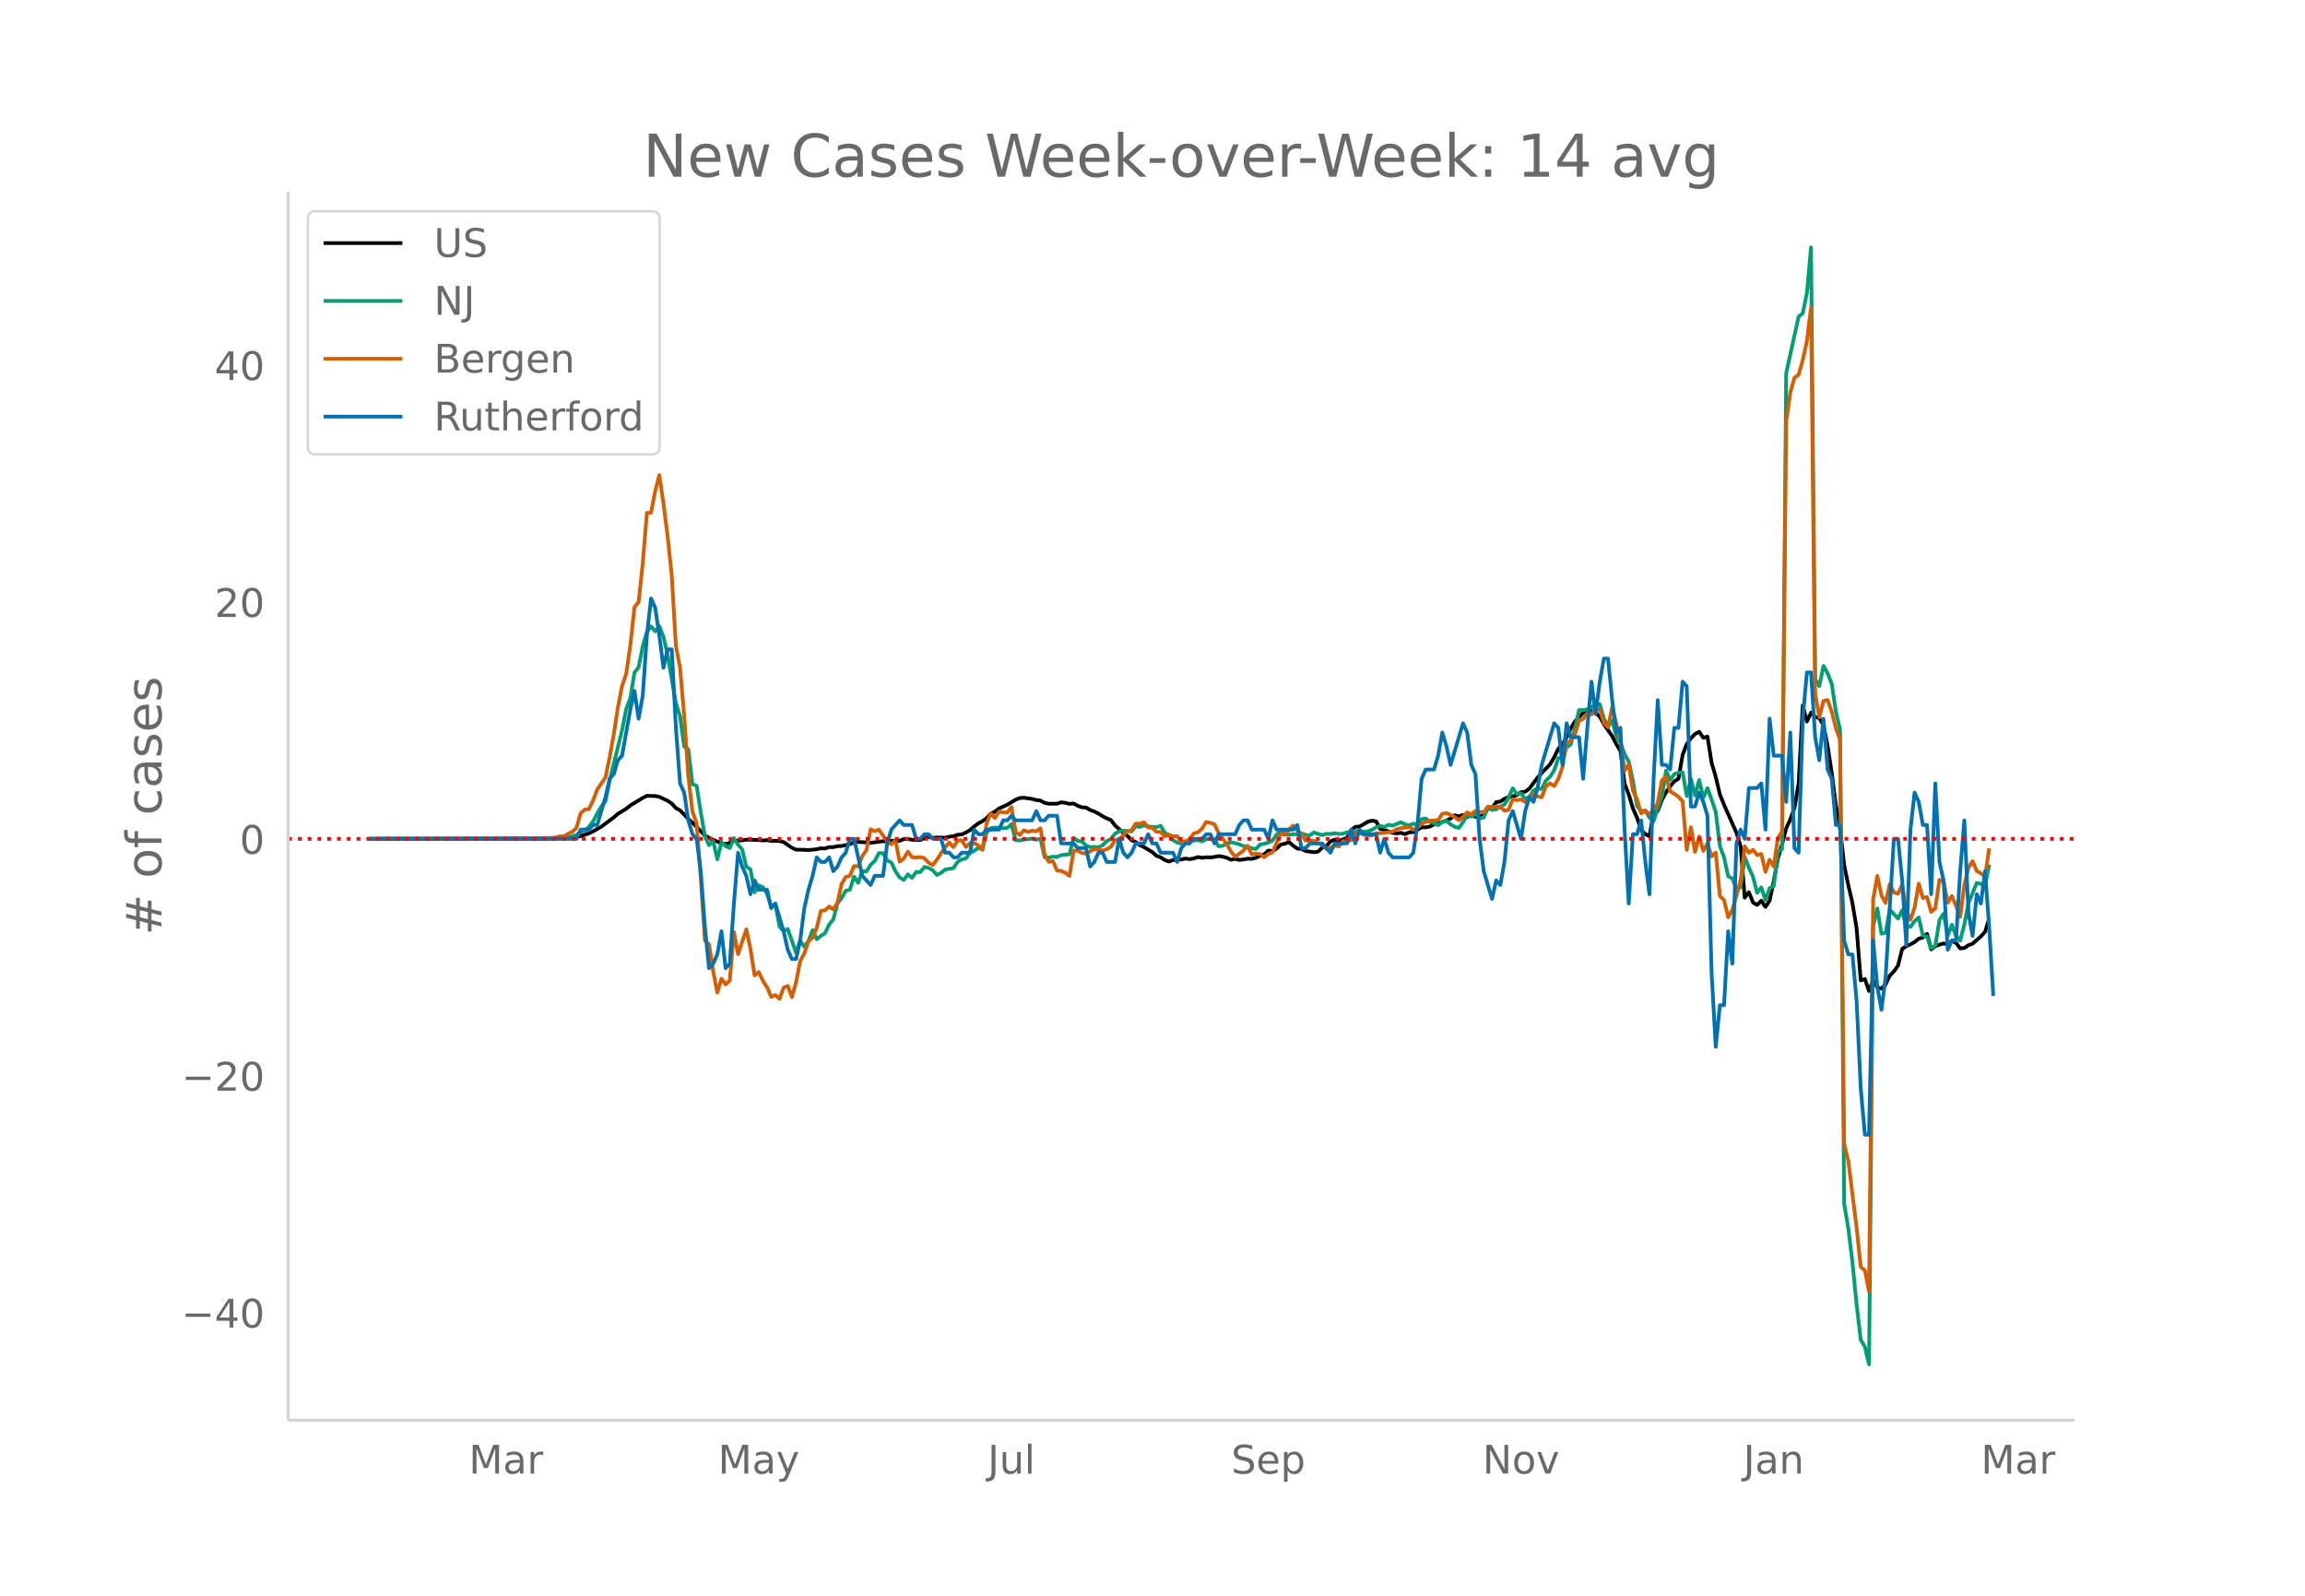 <svg height="864" viewBox="0 0 936 648" width="1248" xmlns="http://www.w3.org/2000/svg" xmlns:xlink="http://www.w3.org/1999/xlink"><defs><style>*{stroke-linecap:butt;stroke-linejoin:round}</style></defs><g id="figure_1"><path d="M0 648h936V0H0z" fill="#fff" id="patch_1"/><g id="axes_1"><path d="M117 576.72h725.4V77.76H117z" fill="none" id="patch_2"/><path clip-path="url(#pd96e9a1aa0)" d="M149.973 340.626l72.338-.113 8.411-.276 1.683-.116 1.682-.228 1.682-.374 3.365-1.121 1.682-.81 3.365-1.898 5.046-3.75 1.683-1.465 3.364-2.065 1.682-1.355 5.047-3.046 1.683-.857 3.364.086 1.682.335 3.365 1.599 1.682 1.105 1.683 1.876 1.682.885 1.682 1.694 1.682 1.854 1.683 1.474 3.364 3.43 1.683 1.816 3.364 1.75 3.365 1.372 1.682.295 1.682-.427 1.683-.983 1.682.014 1.682-.1 1.682-.291 5.047.17 1.683.17 1.682-.128 1.682.3 1.682-.025 1.683.089 1.682.423 3.364 2.32 1.683.756 3.364.073 1.683.113 3.364-.341 1.682-.39 1.683.074 1.682-.57 1.682.04 1.683-.416 1.682-.068 3.364-.743 1.683-.716 1.682-.169 3.365.172 1.682.178 5.047-.67 1.682.147 1.682-.337 3.365.037 1.682-.69 1.682-.054 1.683.317 3.364.091 1.683-.752 1.682-.504 1.682.415 1.682-.176 3.365.102 1.682-.438 1.682-.164 1.683-.602 1.682-.123 1.682-.793 1.683-.97 1.682-1.47 1.682-1.272 1.682-.887 1.683-1.207 1.682-1.874 1.682-.78 1.683-1.32 3.364-1.505 3.365-2.063 1.682-.658 1.682-.106 3.365.473 1.682.469 1.682.194 1.683.92 1.682.378 3.365-.037 1.682-.546 1.682.19 1.682.428 1.683-.147 1.682.934 1.682.626 1.683.083 1.682.994 1.682.63 1.682.846 1.683 1.048 1.682.887 1.682.668 1.682 2.209 3.365 2.997 1.682 1.24 1.683 1.764 1.682.747 1.682 1.222 1.682.826 3.365 2.016 1.682 1.514 1.683.602 1.682 1.102 1.682.62 1.682-.602 1.683-.041 1.682-.207 1.682-.367 1.683.25 1.682-.288 1.682-.57 1.682.305 1.683-.214 1.682.058 1.682-.188 1.683-.356 1.682.264 1.682.432 1.682.784 1.683-.334 1.682.404 1.682-.184 1.683-.317 1.682.082 1.682-.427 1.682-.78 1.683-.599 1.682-1.569 1.682.168 1.682-.922 1.683-1.674 1.682-.352 1.682-.667 1.683 1.487 1.682 1.157 1.682.149 1.682.828 3.365.503 1.682-.235 1.683-1.637 1.682-.567 1.682-1.969 1.682-.676 1.683.441 1.682-.53 1.682-.674 1.683-3.076 1.682-1.39 1.682-.146 1.682-.86 1.683-1.072 1.682-.422 1.682.251 1.683 3.068 1.682.416 3.364 1.2 1.683.243 1.682-.249 1.682.55 1.683-.732 1.682-.104 1.682-.908 1.682-1.054 1.683.032 1.682-.312 1.682-.919 1.682-.334 3.365-1.21 1.682-.811 1.683-1.309 1.682.416 1.682-.559 1.682.799 1.683-.737 1.682.689 1.682.02 1.683-.99 1.682-2.298 1.682-.22 1.682-2.47 1.683-.236 1.682-1.132 1.682-.687 1.683-.32 1.682-.474 1.682-1.19 1.682-.206 1.683-1.238 3.364-4.47 1.683-1.898 3.364-3.484 1.682-2.851 1.683-3.51 1.682-1.797 1.682-2.803 1.683-3.57 1.682-2.875 3.364-3.562 3.365-.739 1.682.712 1.682 1.63 1.683 3.015 3.364 4.902 1.683 3.252 1.682 2.765 1.682 13.286 1.682 4.361 1.683 5.642 1.682 3.793 1.682 5.026 1.683 1.626 1.682.927 1.682-9.525 1.682-.85 1.683-4.355 1.682-3.15 1.682-2.436 1.683-2.026 1.682-1.061 1.682-9.638 1.682-4.415 1.683-2.36 1.682-1.737 1.682-.913 1.683 2.435 1.682-.499 1.682 10.642 1.682 5.74 1.683 7.122 1.682 4.189 5.047 11.375 1.682 5.478 1.682 20.875 1.683-2.217 1.682 4.184 1.682.981 1.682-1.71 1.683 2.52 1.682-2.542 1.682-7.917 1.683-9.215 1.682-5.668 1.682-6.532 1.682-3.69 1.683-4.604 1.682-9.852 1.682-31.78 1.683 6.51 1.682-3.582 1.682 1.724 1.682.499 1.683 2.897 1.682 8.286 1.682 11.092 1.683 13.084 1.682 9.273 1.682 14.988 1.682 8.223 1.683 7.237 1.682 10.227 1.682 21.202 1.683-.58 1.682 4.864 1.682-4.404 1.682 2.944 1.683.506 1.682-1.758 1.682-3.518 1.683-1.72 1.682-2.376 1.682-6.745 1.682-1.143 1.683-.712 1.682-.947 1.682-1.372 1.682-.506 1.683-1.457 1.682 6.294 1.682-1.259 1.683-.644 1.682-.487 1.682.413 1.682-1.439 1.683.782 1.682 2.256 1.682-.168 1.683-1.137 1.682-.595 3.364-2.977 1.683-1.835 1.682-5.355h0" fill="none" stroke="#000" stroke-linecap="round" stroke-width="1.5" id="line2d_1"/><path clip-path="url(#pd96e9a1aa0)" d="M149.973 340.624l74.02-.104 5.047-.251 3.365-.623 1.682-.58 1.682-1.165 1.682-.533 1.683-1.605 1.682-2.14 1.682-3.275 1.683-2.843 1.682-2.17 1.682-8.358 5.047-20.368 1.682-8.69 1.682-4.414 1.683-10.37 1.682-2.161 1.682-8.571 1.683-5.86 1.682-2.181 1.682 2 1.682-2.04 1.683 4.279 1.682 7.391 3.365 19.56 1.682 5.283 1.682 12.264 1.682 1.219 1.683 14.105 1.682.635 1.682 10.702 1.683 9.824 1.682 3.624 1.682-1.686 1.682 7.445 1.683-7 1.682 1.616 1.682.77 1.683-4.023 1.682 2.646 1.682 1.95 1.682 7.066 1.683.986 1.682 9.41 1.682-2.87 1.683.735 1.682 2.592 1.682 5.4 1.682-1.22 1.683 9.218 1.682 1.856 1.682-.866 3.365 9.607 1.682-4.807 1.682 2.37 1.683-2.281 1.682-4.39 1.682 3.67 1.682-1.365 1.683-1.106 1.682-3.547 1.682-2.011 1.683-6.498 1.682-2.212 1.682-2.96 1.682-.374 1.683-5.357 1.682 2.533 1.682-4.734 1.683.162 1.682-2.765 1.682-1.547 1.682-3.195 1.683.043 1.682 2.927 1.682.855 1.683 3.52 1.682 2.53 1.682 1.04 1.682-2.29 1.683 1.435 1.682-2.425 1.682.1 1.683-2.123 1.682.41 1.682.928 1.682 1.915 1.683-.843 1.682-1.37 3.364-.53 1.683-2.548 1.682-1.021 1.682-.402 1.683-2.313 1.682-.74 1.682-1.252 1.682.564 1.683-6.753 1.682-1.767 1.682-.26 1.683.016 1.682.279 1.682-.202 1.682-1.454 1.683 6.428 1.682.167 1.682-.406 1.683-.109 1.682-.263 1.682.48 1.682-.426 1.683 7.554 1.682.105 1.682-.345 1.683.12 1.682-.766 3.364-.328 1.683-6.653 1.682 1.184 1.682.27 1.683 1.664 1.682.63 1.682-.108 1.682.178 1.683-.844 1.682-1.686 1.682-.812 1.682-2.19 1.683-.982 1.682-.247 3.365.298 1.682-2.089 1.682.294 1.682-.72 1.683.546 3.364.244 1.683-.585 1.682 2.855 1.682.97 1.682 1.985 1.683 1.064 1.682.394 1.682-.089 1.683-1.238 1.682.085 1.682-.208 1.682.568 1.683-.924 1.682-.054 1.682.15 1.683 2.808 1.682-.193 1.682-.975 1.682-.433 1.683.314 1.682.452 1.682.762 1.683.29 1.682.55 1.682.347 1.682-1.833 1.683-.27 1.682-.546 1.682-.781 1.682-2.425 1.683-1.435 1.682 1.063 1.682.445 1.683-.27 1.682.092 1.682-.402 1.682.623 1.683.166 1.682-1.176 1.682.607 1.683.472 1.682-.506 1.682.042 1.682-.286 1.683.302 1.682-.14 1.682-.526 1.683-.29 1.682-.166 1.682.012 1.682.197 1.683-.14 1.682-.638 1.682-1.001 1.683-.639 1.682.5 1.682-.925 1.682.367 3.365-1.407 1.682.881 1.683.41 1.682-.707 1.682.839 1.682-2.665 1.683-.248 1.682 1.44 1.682.463 1.682.809 1.683-1.273 1.682-.503 1.682 1.459 1.683.955 1.682.491 1.682-2.305 1.682-2.982 1.683.669 1.682-1.122 1.682 1.907 1.683-.425 1.682-4.092 1.682 1.048 1.682-.255 1.683-1.16 1.682-.813 1.682-2.765 1.683-3.814 1.682 2.382 1.682-.348 1.682 2.209 1.683-.685 1.682-2.638 1.682-.854 1.683.193 1.682-3.342 1.682-1.609 1.682-2.576 1.683-5.005 1.682.07 1.682-4.417 1.683-1.18 1.682-6.563 1.682-7.391 1.682-.035 1.683-.279 1.682-.835 1.682-1.075 1.682-.17 1.683 5.89 1.682 3.249 1.682-2.6 1.683 6.591 1.682 2.387 1.682 4.792 1.682 2.967 1.683 7.805 1.682 10.265 1.682 2.135 1.683-.317 1.682 2.881 1.682 1.431 1.682-5.179 1.683-4.664 1.682-10.68 1.682 3.826 1.683-2.402 1.682-.6 1.682-.139 1.682 9.6 1.683-6.896 1.682 6.757 1.682-6.289 1.683 7.12 1.682-3.844 1.682 4.583 1.682 5.114 1.683 13.811 1.682 4.526 1.682 7.735 1.683.901 1.682 4.07 1.682-.473 1.682-12.288 1.683 4.286 1.682 3.786 1.682 6.429 1.682-2.182 1.683 5.14 1.682-4.861 1.682-.754 1.683-13.774 1.682-1.272 1.682-193.292 5.047-22.936 1.682-1.376 1.683-8.092 1.682-18.685 1.682 175.318 1.682 2.831 1.683-8.188 1.682 3.013 1.682 4.243 1.683 11.31 1.682 7.194 1.682 192.738 1.682 9.925 1.683 13.82 1.682 17.122 1.682 14.253 1.683 2.904 1.682 7.117 1.682-178.091 1.682-7.067 1.683 10.27 1.682-.33 1.682-9.445 3.365 3.62 1.682-3.31 1.682 6.447 1.683.232 1.682-2.27 1.682-1.574 1.682 7.399 1.683.356 1.682 4.811 1.682-1.075 1.683-10.397 1.682-2.587 1.682 8.826 1.682-4.336 1.683 4.564 1.682 1.888 1.682-6.506 1.683-8.656 3.364-8.312 1.682.445 1.683.7 1.682-8.56h0" fill="none" stroke="#009e73" stroke-linecap="round" stroke-width="1.5" id="line2d_2"/><path clip-path="url(#pd96e9a1aa0)" d="M149.973 340.624l65.609-.11 8.411-.295 1.682-.11 1.683-.516h1.682l1.682-1.032 1.683-.774 1.682-1.622 1.682-5.933 1.682-1.474 1.683-.221 1.682-3.427 1.682-4.496 3.365-4.902 1.682-8.18 1.682-9.25 1.683-11.02 1.682-8.696 1.682-4.902 1.682-11.571 1.683-15.552 1.682-2.063 1.682-15.736 1.683-20.453 1.682-.074 1.682-8.807 1.682-6.45 1.683 11.535 1.682 13.23 1.682 16.067 1.683 28.487 1.682 8.881 1.682 19.458 1.682 24.765 1.683 14.225 1.682 4.643 1.682 22.074 1.683 25.612 1.682 1.548 1.682 10.982 1.682 8.587 1.683-5.602 1.682 2.285 1.682-1.548 1.683-19.716 1.682 8.992 3.364-10.06 1.683 7.96 1.682 10.724 1.682-1.364 1.683 3.575 1.682 2.58 1.682 3.906 1.682-.737 1.683 1.584 1.682-4.532 1.682-.738 1.682 4.57 1.683-6.007 1.682-8.66 1.682-3.059 1.683-4.938 1.682-1.474 1.682-4.017 1.682-6.891 1.683-.221 1.682-1.511 1.682 1.142 1.683-2.653 1.682-7.739 1.682-2.764 1.682-.479 1.683-3.943 1.682.11 1.682-4.2 1.683-2.396 1.682-8.44 1.682.738 1.682-.627 3.365 4.828 1.682 1.142 1.683-1.695 1.682 8.771 1.682-1.29 1.682-2.837 1.683 2.284 1.682.11 1.682-.183 1.683.479 1.682 1.842 1.682.958 1.682-2.21 3.365-5.123 1.682-1.806 1.682 1.843 1.683-2.654 1.682-.147 1.682 2.727 1.683-1.548 1.682-.037 1.682.922 1.682 1.842 1.683-10.76 1.682-4.054 1.682 1.88 1.683-2.654 1.682.368 1.682.074 1.682-2.248 1.683 10.135 1.682 1.216 1.682-1.917 1.683.627 1.682-.442 1.682.22 1.682-1.215 1.683 10.65 1.682 2.985 1.682-.295 1.683 3.833 1.682.147 1.682.774 1.682 1.253 1.683-10.282 1.682.037 1.682.958 1.683.258 1.682-.921 1.682-1.069 1.682.295 1.683.442 1.682-.553 1.682-.995 1.682-2.653 1.683-.368 1.682-1.77 1.682-1.473 1.683-.516 1.682-2.617 1.682.037 1.682-.59 1.683 2.1 1.682.222 1.682 1.548 1.683.074 1.682 1.768 1.682-.663 1.682.627h1.683l1.682 2.248 1.682-.222 1.683-.884 1.682-2.285 1.682-.479 1.682-1.437 1.683-2.727 1.682.331 1.682.59 1.683 3.538 3.364 4.606 1.682 2.985 1.683 2.064 3.364-2.506 1.683-1.953 1.682 3.464 1.682-.258 1.682.184 1.683 1.253 1.682-1.29 1.682-.7 3.365-7.628 1.682.553 1.682-2.248 1.683-1.511 1.682 1.99 1.682 1.327 1.682 2.763 1.683-.147 1.682.184 1.682 1.069 1.683.59 1.682 1.695 1.682-.553 1.682-.737 1.683.258 1.682-2.174 1.682.147 1.683-.553 1.682-3.206 1.682.332 1.682.663 1.683.295 1.682.037 1.682-.81 3.365-.259 3.364-.516 1.683-.958 1.682-.405 3.365-.516 1.682 1.142 1.682-.774 1.682-1.584 1.683-.848 1.682-.405 3.364-.295 1.683-2.543 1.682-.295 1.682.737 1.683.922 1.682 1.216 1.682-1.253 1.682-1.917 1.683.774 1.682-1.437 1.682.442 1.683.185 1.682-2.285 1.682.147 1.682-.22 1.683.073 1.682 1.658 1.682-.368 1.683-4.386 1.682.442 1.682-.294 1.682 1.068 1.683-1.105 1.682-2.432 1.682 1.253 1.683.331 1.682-4.496 1.682-1.105 1.682 1.068 1.683-2.91 1.682-4.755 1.682-10.024 1.683-.663 1.682-2.616 1.682-5.565 1.682-.737 1.683-2.285 1.682.48 1.682-2.433 1.682.553 1.683 5.343 1.682 1.77 1.682-8.219 3.365 13.71 1.682 12.123 1.682-2.506 1.683 10.54 1.682 3.538 1.682 5.749 1.683-1.106 1.682 1.511 1.682-1.842 1.682-2.875 1.683-9.065 1.682-1.511 1.682 5.97 1.683.958 1.682 1.216 1.682 1.843 1.682 19.752 1.683-9.213 1.682 9.987 1.682-6.191 1.683 5.823 1.682-3.022 1.682 5.196 1.682-1.511 1.683 17.652 1.682 1.585 1.682 7.038 1.683-2.985 1.682-5.822 1.682-6.228 1.682-13.783 1.683 2.617 1.682-1.18 1.682 2.138 1.682-.48 1.683 7.26 1.682-4.9 1.682 2.763 1.683-11.535 1.682-2.763 1.682-166.313 1.682-11.83 1.683-6.044 1.682-1.179 1.682-5.97 1.683-7.665 1.682-13.746 1.682 156.916 1.682 9.508 1.683-6.634 1.682-.405 1.682 4.754 1.683 6.707 1.682 4.606 1.682 164.213 1.682 6.891 3.365 27.123 1.682 15.92 1.683 1.437 1.682 8.44 1.682-159.164 1.682-9.471 1.683 7.886 1.682 3.096 1.682-7.629 1.683 3.354 1.682.516 1.682-3.612 1.682 10.65 1.683 3.538 1.682-4.975 1.682-9.655 1.682 5.786 1.683-.369 1.682 6.007 1.682-1.474 1.683-11.534 1.682.59 1.682 8.733 1.682-2.727 1.683 4.017 1.682 4.459 1.682-12.825 1.683-7.112 1.682-2.727 1.682 4.017 1.682.958 1.683 1.437 1.682-11.608h0" fill="none" stroke="#d55e00" stroke-linecap="round" stroke-width="1.5" id="line2d_3"/><path clip-path="url(#pd96e9a1aa0)" d="M149.973 340.624h84.114l1.682-3.753h3.365l1.682-1.877h1.682l3.365-11.262 1.682-7.508 1.682-1.877 1.683-5.63 1.682-1.877 3.364-18.77 1.683-7.507 1.682 11.261 1.682-9.385 1.683-24.4 1.682-15.015 1.682 3.754 1.682 11.261 1.683 13.139 1.682-7.508h1.682l1.683 31.908 1.682 22.523 1.682 3.754 1.682 11.262 1.683 5.63 1.682 1.877 1.682 13.139 1.683 22.523 1.682 16.893 1.682-1.877 1.682-3.754 1.683-9.385 1.682 15.016 1.682-1.877 1.683-24.4 1.682-20.647 1.682 5.631 1.682 3.754 1.683 7.508 1.682-5.631 1.682 3.754h3.365l1.682 7.507 1.682-1.877 3.365 11.262 1.682 7.508 1.682 3.754h1.683l1.682-7.508 1.682-13.139 1.683-7.507 1.682-5.631 1.682-7.508 1.682 1.877h1.683l1.682-1.877 1.682 5.63 1.683-1.876 1.682-3.754 1.682-1.877 1.682-5.63h1.683l3.364 15.015 3.365 3.754 1.682-3.754h3.365l1.682-13.139 1.682-5.63 3.365-3.754 1.682 1.877h3.365l1.682 5.63h1.682l1.683-1.877h1.682l1.682 1.877h3.365l1.682 5.631h1.682l1.682 1.877h1.683l1.682-1.877h3.365l1.682-9.384 1.682 1.876h1.682l1.683-1.876h5.047l1.682-3.754h1.682l1.682-1.877 1.683 1.877h6.729l1.682-3.754 1.682 3.754h1.683l1.682-1.877h3.365l1.682 11.261h5.047l1.682 1.877h3.365l1.682 7.508 1.682-1.877 1.682-3.754h1.683l1.682 3.754h3.364l1.683-9.385 1.682 5.631 1.682 1.877 1.683-1.877 1.682-3.754h3.364l1.683-3.754 1.682 3.754h1.682l1.683 3.754h5.046l1.683 3.754 1.682-5.63 1.682-1.878h1.683l1.682-1.877h3.364l1.683-1.877h1.682l1.682 3.754 1.683-3.754h6.729l1.682-3.753 1.682-1.877h1.683l1.682 3.754h5.047l1.682 3.753 1.682-7.507 1.682 3.754h6.73l1.682-1.877 1.682 9.384h1.682l1.683-1.877h5.047l3.364 3.754 1.682-3.754h5.047l1.683-5.63 1.682 5.63 1.682-5.63 1.682 1.876h5.047l1.683 7.508 1.682-5.63 1.682 5.63 1.682 1.877h6.73l1.682-1.877 1.682-11.261 1.682-18.77 1.683-3.754h3.364l1.682-5.63 1.683-9.385 1.682 5.63 1.682 7.508 5.047-16.892 1.682 3.754 1.683 13.138 1.682 3.754 1.682 26.277 1.683 13.139 3.364 11.262 1.682-7.508 1.683 1.877 1.682-9.385 1.682-16.892 1.683-3.754 3.364 11.261 1.682-11.261 1.683-5.631 1.682 1.877 1.682-5.63 1.683-9.386 5.046-16.892 1.683 1.877 1.682 15.015 1.682-16.892 1.683 5.63h3.364l1.682 16.893 1.683-20.646 1.682-18.77 1.682 13.14 1.682-13.14 1.683-9.384h1.682l1.682 16.892 1.683 13.139 1.682-1.877 1.682 41.293 1.682 30.03 1.683-28.154h1.682l1.682-5.63 1.683 16.892 1.682 13.139 1.682-46.924 1.682-31.908 1.683 26.277h1.682l1.682 1.877 1.683-16.892h1.682l1.682-18.77 1.682 1.878 1.683 48.8h1.682l1.682-5.63 1.683 3.753 1.682 5.63 1.682 63.816 1.682 30.031 1.683-16.892h1.682l1.682-30.03 1.683 13.138 1.682-48.8 1.682-5.631 1.682 3.753 1.683-20.646h3.364l1.682-1.877 1.683 18.77 1.682-45.047 1.682 15.016h3.365l1.682 18.769 1.682-28.154 1.683 46.923 1.682 1.877 1.682-54.43 1.683-18.77h1.682l1.682 26.277 1.682 9.385 1.683-16.893 1.682 20.646 1.682 3.754 1.683 18.77h1.682l1.682 46.923 1.682 5.63h1.683l1.682 18.77 1.682 35.662 1.683 18.77h1.682l1.682-78.832 1.682 18.77 1.683 9.384 1.682-13.139 3.365-56.308h1.682l1.682 16.893 1.682 26.277 1.683-46.923 1.682-15.016 1.682 3.754 1.682 9.385h1.683l1.682 28.154 1.682-45.047 1.683 31.908 1.682 7.508 1.682 28.154 1.682-3.754h1.683l1.682-28.154 1.682-20.646 1.683 37.538 1.682 9.385 1.682-16.892 1.682 3.753 1.683-13.138 1.682 22.523 1.682 28.154h0" fill="none" stroke="#0072b2" stroke-linecap="round" stroke-width="1.5" id="line2d_4"/><path clip-path="url(#pd96e9a1aa0)" d="M117 340.624h725.4" fill="none" stroke="red" stroke-dasharray="1.5,2.475" stroke-width="1.5" id="line2d_5"/><path d="M117 576.72V77.76" fill="none" stroke="#d3d3d3" stroke-linecap="square" stroke-width="1.25" id="patch_3"/><path d="M117 576.72h725.4" fill="none" stroke="#d3d3d3" stroke-linecap="square" stroke-width="1.25" id="patch_4"/><g id="matplotlib.axis_1"><g id="xtick_1"><g transform="matrix(.16 0 0 -.16 190.394 598.378)" fill="#696969" id="text_1"><defs><path d="M9.813 72.906h14.703l18.593-49.61 18.703 49.61h14.704V0H66.89v64.016l-18.797-50h-9.907l-18.796 50V0H9.813z" id="DejaVuSans-77"/><path d="M34.281 27.484q-10.89 0-15.093-2.484-4.204-2.484-4.204-8.5 0-4.781 3.157-7.594 3.156-2.797 8.562-2.797 7.485 0 12 5.297 4.516 5.297 4.516 14.078v2zm17.922 3.72V0H43.22v8.297Q40.14 3.328 35.547.953q-4.594-2.375-11.234-2.375-8.391 0-13.36 4.719Q6 8.016 6 15.922q0 9.219 6.172 13.906 6.187 4.688 18.437 4.688h12.61v.89q0 6.203-4.078 9.594-4.078 3.39-11.453 3.39-4.688 0-9.141-1.124-4.438-1.125-8.531-3.375v8.312q4.921 1.906 9.562 2.844 4.64.953 9.031.953 11.875 0 17.735-6.156 5.86-6.14 5.86-18.64z" id="DejaVuSans-97"/><path d="M41.11 46.297q-1.516.875-3.297 1.281Q36.03 48 33.89 48q-7.625 0-11.703-4.953-4.079-4.953-4.079-14.234V0H9.08v54.688h9.03v-8.5q2.844 4.984 7.375 7.39Q30.031 56 36.531 56q.922 0 2.047-.125 1.125-.11 2.484-.36z" id="DejaVuSans-114"/></defs><use xlink:href="#DejaVuSans-77"/><use x="86.279" xlink:href="#DejaVuSans-97"/><use x="147.559" xlink:href="#DejaVuSans-114"/></g></g><g id="xtick_2"><g transform="matrix(.16 0 0 -.16 291.567 598.378)" fill="#696969" id="text_2"><defs><path d="M32.172-5.078q-3.797-9.766-7.422-12.735-3.61-2.984-9.656-2.984H7.906v7.516h5.282q3.703 0 5.75 1.765Q21-9.766 23.483-3.219l1.61 4.094-22.11 53.813H12.5l17.094-42.766 17.093 42.766h9.516z" id="DejaVuSans-121"/></defs><use xlink:href="#DejaVuSans-77"/><use x="86.279" xlink:href="#DejaVuSans-97"/><use x="147.559" xlink:href="#DejaVuSans-121"/></g></g><g id="xtick_3"><g transform="matrix(.16 0 0 -.16 401.074 598.378)" fill="#696969" id="text_3"><defs><path d="M9.813 72.906h9.859V5.078q0-13.187-5-19.14-5-5.954-16.094-5.954h-3.75v8.297h3.078q6.531 0 9.219 3.672Q9.813-4.39 9.813 5.078z" id="DejaVuSans-74"/><path d="M8.5 21.578v33.11h8.984V21.922q0-7.766 3.016-11.656 3.031-3.875 9.094-3.875 7.265 0 11.484 4.64 4.234 4.64 4.234 12.656v31h8.985V0h-8.984v8.406Q42.047 3.422 37.718 1q-4.313-2.422-10.032-2.422-9.421 0-14.312 5.86Q8.5 10.296 8.5 21.578zM31.11 56z" id="DejaVuSans-117"/><path d="M9.422 75.984h8.984V0H9.422z" id="DejaVuSans-108"/></defs><use xlink:href="#DejaVuSans-74"/><use x="29.492" xlink:href="#DejaVuSans-117"/><use x="92.871" xlink:href="#DejaVuSans-108"/></g></g><g id="xtick_4"><g transform="matrix(.16 0 0 -.16 499.948 598.378)" fill="#696969" id="text_4"><defs><path d="M53.516 70.516V60.89q-5.61 2.687-10.594 4-4.984 1.328-9.625 1.328-8.047 0-12.422-3.125t-4.375-8.89q0-4.845 2.906-7.313 2.907-2.453 11.016-3.97l5.953-1.218q11.031-2.11 16.281-7.406 5.25-5.297 5.25-14.172 0-10.61-7.11-16.078-7.093-5.469-20.812-5.469-5.172 0-11.015 1.172Q13.14.922 6.89 3.219v10.156q6-3.36 11.765-5.078 5.766-1.703 11.328-1.703 8.438 0 13.032 3.312 4.593 3.328 4.593 9.485 0 5.359-3.297 8.39-3.296 3.032-10.812 4.547L27.484 33.5q-11.03 2.188-15.968 6.875-4.922 4.688-4.922 13.047 0 9.672 6.812 15.234 6.813 5.563 18.766 5.563 5.14 0 10.453-.938 5.328-.922 10.89-2.765z" id="DejaVuSans-83"/><path d="M56.203 29.594v-4.39H14.891q.593-9.282 5.593-14.142 5-4.859 13.938-4.859 5.172 0 10.031 1.266 4.86 1.265 9.656 3.812v-8.5Q49.266.734 44.187-.344 39.11-1.422 33.892-1.422q-13.094 0-20.735 7.61-7.64 7.625-7.64 20.625 0 13.421 7.25 21.296Q20.016 56 32.328 56q11.031 0 17.453-7.11 6.422-7.093 6.422-19.296zm-8.984 2.64q-.094 7.36-4.125 11.75-4.032 4.407-10.672 4.407-7.516 0-12.031-4.25-4.516-4.25-5.203-11.97z" id="DejaVuSans-101"/><path d="M18.11 8.203v-29H9.077v75.484h9.031v-8.296q2.844 4.875 7.157 7.234Q29.594 56 35.594 56q9.968 0 16.187-7.906 6.235-7.907 6.235-20.797T51.78 6.484q-6.218-7.906-16.187-7.906-6 0-10.328 2.375-4.313 2.375-7.157 7.25zm30.578 19.094q0 9.906-4.079 15.547-4.078 5.64-11.203 5.64-7.14 0-11.218-5.64-4.079-5.64-4.079-15.547 0-9.906 4.078-15.547 4.079-5.64 11.22-5.64 7.124 0 11.202 5.64t4.078 15.547z" id="DejaVuSans-112"/></defs><use xlink:href="#DejaVuSans-83"/><use x="63.477" xlink:href="#DejaVuSans-101"/><use x="125" xlink:href="#DejaVuSans-112"/></g></g><g id="xtick_5"><g transform="matrix(.16 0 0 -.16 602.032 598.378)" fill="#696969" id="text_5"><defs><path d="M9.813 72.906h13.28l32.329-60.984v60.984h9.562V0h-13.28L19.39 60.984V0H9.813z" id="DejaVuSans-78"/><path d="M30.61 48.39q-7.22 0-11.422-5.64-4.204-5.64-4.204-15.453 0-9.813 4.172-15.453 4.188-5.64 11.453-5.64 7.188 0 11.375 5.655 4.203 5.672 4.203 15.438 0 9.719-4.203 15.406-4.187 5.688-11.375 5.688zm0 7.61q11.718 0 18.406-7.625 6.703-7.61 6.703-21.078 0-13.422-6.703-21.078-6.688-7.64-18.407-7.64-11.765 0-18.437 7.64-6.656 7.656-6.656 21.078 0 13.469 6.656 21.078Q18.844 56 30.609 56z" id="DejaVuSans-111"/><path d="M2.984 54.688H12.5L29.594 8.797l17.093 45.89h9.516L35.687 0H23.485z" id="DejaVuSans-118"/></defs><use xlink:href="#DejaVuSans-78"/><use x="74.805" xlink:href="#DejaVuSans-111"/><use x="135.986" xlink:href="#DejaVuSans-118"/></g></g><g id="xtick_6"><g transform="matrix(.16 0 0 -.16 707.934 598.378)" fill="#696969" id="text_6"><defs><path d="M54.89 33.016V0h-8.984v32.719q0 7.765-3.031 11.61-3.031 3.858-9.078 3.858-7.281 0-11.484-4.64-4.204-4.625-4.204-12.64V0H9.08v54.688h9.03v-8.5q3.235 4.937 7.594 7.374Q30.078 56 35.797 56q9.422 0 14.25-5.828 4.844-5.828 4.844-17.156z" id="DejaVuSans-110"/></defs><use xlink:href="#DejaVuSans-74"/><use x="29.492" xlink:href="#DejaVuSans-97"/><use x="90.771" xlink:href="#DejaVuSans-110"/></g></g><g id="xtick_7"><g transform="matrix(.16 0 0 -.16 804.427 598.378)" fill="#696969" id="text_7"><use xlink:href="#DejaVuSans-77"/><use x="86.279" xlink:href="#DejaVuSans-97"/><use x="147.559" xlink:href="#DejaVuSans-114"/></g></g></g><g id="matplotlib.axis_2"><g id="ytick_1"><g transform="matrix(.16 0 0 -.16 73.733 539.083)" fill="#696969" id="text_8"><defs><path d="M10.594 35.5h62.593v-8.297H10.594z" id="DejaVuSans-8722"/><path d="M37.797 64.313L12.89 25.39h24.906zm-2.594 8.593H47.61V25.391h10.407v-8.203H47.609V0h-9.812v17.188H4.89v9.515z" id="DejaVuSans-52"/><path d="M31.781 66.406q-7.61 0-11.453-7.5Q16.5 51.422 16.5 36.375q0-14.984 3.828-22.484 3.844-7.5 11.453-7.5 7.672 0 11.5 7.5 3.844 7.5 3.844 22.484 0 15.047-3.844 22.531-3.828 7.5-11.5 7.5zm0 7.813q12.266 0 18.735-9.703 6.468-9.688 6.468-28.141 0-18.406-6.468-28.11-6.47-9.687-18.735-9.687-12.25 0-18.718 9.688-6.47 9.703-6.47 28.109 0 18.453 6.47 28.14Q19.53 74.22 31.78 74.22z" id="DejaVuSans-48"/></defs><use xlink:href="#DejaVuSans-8722"/><use x="83.789" xlink:href="#DejaVuSans-52"/><use x="147.412" xlink:href="#DejaVuSans-48"/></g></g><g id="ytick_2"><g transform="matrix(.16 0 0 -.16 73.733 442.893)" fill="#696969" id="text_9"><defs><path d="M19.188 8.297h34.421V0H7.33v8.297q5.609 5.812 15.296 15.594 9.703 9.797 12.188 12.64 4.734 5.313 6.609 9 1.89 3.688 1.89 7.25 0 5.813-4.078 9.469-4.078 3.672-10.625 3.672-4.64 0-9.797-1.61-5.14-1.609-11-4.89v9.969Q13.767 71.78 18.938 73q5.188 1.219 9.485 1.219 11.328 0 18.062-5.672 6.735-5.656 6.735-15.125 0-4.5-1.688-8.531-1.672-4.016-6.125-9.485-1.218-1.422-7.765-8.187-6.532-6.766-18.453-18.922z" id="DejaVuSans-50"/></defs><use xlink:href="#DejaVuSans-8722"/><use x="83.789" xlink:href="#DejaVuSans-50"/><use x="147.412" xlink:href="#DejaVuSans-48"/></g></g><g id="ytick_3"><use xlink:href="#DejaVuSans-48" transform="matrix(.16 0 0 -.16 97.32 346.703)" fill="#696969" id="text_10"/></g><g id="ytick_4"><g transform="matrix(.16 0 0 -.16 87.14 250.513)" fill="#696969" id="text_11"><use xlink:href="#DejaVuSans-50"/><use x="63.623" xlink:href="#DejaVuSans-48"/></g></g><g id="ytick_5"><g transform="matrix(.16 0 0 -.16 87.14 154.324)" fill="#696969" id="text_12"><use xlink:href="#DejaVuSans-52"/><use x="63.623" xlink:href="#DejaVuSans-48"/></g></g><g transform="matrix(0 -.2 -.2 0 65.573 379.813)" fill="#696969" id="text_13"><defs><path d="M51.125 44H36.922l-4.11-16.313h14.313zm-7.328 27.781l-5.078-20.265h14.265L58.11 71.78h7.813L60.89 51.516h15.234V44h-17.14l-4-16.313h15.53V20.22H53.079L48 0h-7.813l5.032 20.219H30.906L25.875 0h-7.86l5.079 20.219H7.719v7.468h17.187L29 44H13.281v7.516h17.625l4.985 20.265z" id="DejaVuSans-35"/><path d="M37.11 75.984V68.5h-8.594q-4.828 0-6.72-1.953-1.874-1.953-1.874-7.031v-4.828h14.797v-6.985H19.922V0H10.89v47.703H2.297v6.984h8.594V58.5q0 9.125 4.25 13.297 4.25 4.187 13.468 4.187z" id="DejaVuSans-102"/><path d="M48.781 52.594v-8.407q-3.812 2.11-7.64 3.157-3.828 1.047-7.735 1.047-8.75 0-13.593-5.547-4.829-5.532-4.829-15.547 0-10.016 4.829-15.563 4.843-5.53 13.593-5.53 3.907 0 7.735 1.046 3.828 1.047 7.64 3.156V2.094Q45.016.344 40.984-.531q-4.015-.89-8.562-.89-12.36 0-19.64 7.765-7.266 7.765-7.266 20.953 0 13.375 7.343 21.031Q20.22 56 33.016 56q4.14 0 8.093-.86 3.953-.843 7.672-2.546z" id="DejaVuSans-99"/><path d="M44.281 53.078v-8.5q-3.797 1.953-7.906 2.922-4.094.984-8.5.984-6.688 0-10.031-2.047-3.344-2.046-3.344-6.156 0-3.125 2.39-4.906 2.391-1.781 9.626-3.39l3.078-.688q9.562-2.047 13.593-5.781 4.032-3.735 4.032-10.422 0-7.625-6.032-12.078-6.03-4.438-16.578-4.438-4.39 0-9.156.86Q10.688.296 5.422 2v9.281q4.984-2.594 9.812-3.89 4.829-1.282 9.579-1.282 6.343 0 9.75 2.172 3.421 2.172 3.421 6.125 0 3.656-2.468 5.61-2.453 1.953-10.813 3.765l-3.125.735q-8.344 1.75-12.062 5.39-3.704 3.64-3.704 9.985 0 7.718 5.47 11.906Q16.75 56 26.811 56q4.97 0 9.36-.734 4.406-.72 8.11-2.188z" id="DejaVuSans-115"/></defs><use xlink:href="#DejaVuSans-35"/><use x="83.789" xlink:href="#DejaVuSans-32"/><use x="115.576" xlink:href="#DejaVuSans-111"/><use x="176.758" xlink:href="#DejaVuSans-102"/><use x="211.963" xlink:href="#DejaVuSans-32"/><use x="243.75" xlink:href="#DejaVuSans-99"/><use x="298.73" xlink:href="#DejaVuSans-97"/><use x="360.01" xlink:href="#DejaVuSans-115"/><use x="412.109" xlink:href="#DejaVuSans-101"/><use x="473.633" xlink:href="#DejaVuSans-115"/></g></g><g transform="matrix(.24 0 0 -.24 261.11 71.76)" fill="#696969" id="text_14"><defs><path d="M4.203 54.688h8.985l11.234-42.672 11.172 42.672h10.593l11.235-42.672 11.187 42.672h8.985L63.28 0H52.688L40.922 44.828 29.109 0H18.5z" id="DejaVuSans-119"/><path d="M64.406 67.281v-10.39q-4.984 4.64-10.625 6.922-5.64 2.296-11.984 2.296-12.5 0-19.14-7.64-6.641-7.64-6.641-22.094 0-14.406 6.64-22.047 6.64-7.64 19.14-7.64 6.345 0 11.985 2.296 5.64 2.297 10.625 6.938V5.609Q59.234 2.094 53.437.33q-5.78-1.75-12.218-1.75-16.563 0-26.094 10.124-9.516 10.14-9.516 27.672 0 17.578 9.516 27.703 9.531 10.14 26.094 10.14 6.531 0 12.312-1.734 5.797-1.734 10.875-5.203z" id="DejaVuSans-67"/><path d="M3.328 72.906h9.953L28.61 11.281l15.282 61.625h11.093l15.328-61.625 15.282 61.625h10.015L77.297 0H64.89L49.516 63.281 33.984 0H21.578z" id="DejaVuSans-87"/><path d="M9.078 75.984h9.031V31.11l26.813 23.578H56.39l-29-25.578L57.625 0H45.906L18.11 26.703V0H9.08z" id="DejaVuSans-107"/><path d="M4.89 31.39h26.313v-8H4.891z" id="DejaVuSans-45"/><path d="M11.719 12.406h10.297V0H11.719zm0 39.297h10.297v-12.39H11.719z" id="DejaVuSans-58"/><path d="M12.406 8.297h16.11v55.625l-17.532-3.516v8.985l17.438 3.515h9.86V8.296H54.39V0H12.406z" id="DejaVuSans-49"/><path d="M45.406 27.984q0 9.766-4.031 15.125-4.016 5.375-11.297 5.375-7.219 0-11.25-5.375-4.031-5.359-4.031-15.125 0-9.718 4.031-15.093t11.25-5.375q7.281 0 11.297 5.375 4.031 5.375 4.031 15.093zm8.985-21.203q0-13.953-6.203-20.765Q42-20.797 29.203-20.797q-4.734 0-8.937.703-4.203.703-8.157 2.172v8.735q3.954-2.141 7.813-3.157 3.86-1.031 7.86-1.031 8.843 0 13.234 4.61 4.39 4.609 4.39 13.937v4.453q-2.781-4.844-7.125-7.234Q33.938 0 27.875 0 17.828 0 11.672 7.656q-6.156 7.672-6.156 20.328 0 12.688 6.156 20.344Q17.828 56 27.875 56q6.063 0 10.406-2.39 4.344-2.391 7.125-7.22v8.297h8.985z" id="DejaVuSans-103"/></defs><use xlink:href="#DejaVuSans-78"/><use x="74.805" xlink:href="#DejaVuSans-101"/><use x="136.328" xlink:href="#DejaVuSans-119"/><use x="218.115" xlink:href="#DejaVuSans-32"/><use x="249.902" xlink:href="#DejaVuSans-67"/><use x="319.727" xlink:href="#DejaVuSans-97"/><use x="381.006" xlink:href="#DejaVuSans-115"/><use x="433.105" xlink:href="#DejaVuSans-101"/><use x="494.629" xlink:href="#DejaVuSans-115"/><use x="546.729" xlink:href="#DejaVuSans-32"/><use x="578.516" xlink:href="#DejaVuSans-87"/><use x="671.518" xlink:href="#DejaVuSans-101"/><use x="733.041" xlink:href="#DejaVuSans-101"/><use x="794.564" xlink:href="#DejaVuSans-107"/><use x="852.475" xlink:href="#DejaVuSans-45"/><use x="890.434" xlink:href="#DejaVuSans-111"/><use x="951.615" xlink:href="#DejaVuSans-118"/><use x="1010.795" xlink:href="#DejaVuSans-101"/><use x="1072.318" xlink:href="#DejaVuSans-114"/><use x="1107.057" xlink:href="#DejaVuSans-45"/><use x="1139.141" xlink:href="#DejaVuSans-87"/><use x="1232.143" xlink:href="#DejaVuSans-101"/><use x="1293.666" xlink:href="#DejaVuSans-101"/><use x="1355.189" xlink:href="#DejaVuSans-107"/><use x="1413.1" xlink:href="#DejaVuSans-58"/><use x="1446.791" xlink:href="#DejaVuSans-32"/><use x="1478.578" xlink:href="#DejaVuSans-49"/><use x="1542.201" xlink:href="#DejaVuSans-52"/><use x="1605.824" xlink:href="#DejaVuSans-32"/><use x="1637.611" xlink:href="#DejaVuSans-97"/><use x="1698.891" xlink:href="#DejaVuSans-118"/><use x="1758.07" xlink:href="#DejaVuSans-103"/></g><g id="legend_1"><path d="M128.2 184.5h136.45q3.2 0 3.2-3.2V88.96q0-3.2-3.2-3.2H128.2q-3.2 0-3.2 3.2v92.34q0 3.2 3.2 3.2z" fill="none" opacity=".8" stroke="#ccc" id="patch_5"/><path d="M131.4 98.718h32" fill="none" stroke="#000" stroke-linecap="round" stroke-width="1.5" id="line2d_6"/><g transform="matrix(.16 0 0 -.16 176.2 104.317)" fill="#696969" id="text_15"><defs><path d="M8.688 72.906h9.921V28.61q0-11.718 4.235-16.875 4.25-5.14 13.781-5.14 9.469 0 13.719 5.14 4.25 5.157 4.25 16.875v44.297H64.5V27.391q0-14.25-7.063-21.532-7.046-7.28-20.812-7.28-13.828 0-20.89 7.28-7.047 7.282-7.047 21.532z" id="DejaVuSans-85"/></defs><use xlink:href="#DejaVuSans-85"/><use x="73.193" xlink:href="#DejaVuSans-83"/></g><path d="M131.4 122.203h32" fill="none" stroke="#009e73" stroke-linecap="round" stroke-width="1.5" id="line2d_8"/><g transform="matrix(.16 0 0 -.16 176.2 127.802)" fill="#696969" id="text_16"><use xlink:href="#DejaVuSans-78"/><use x="74.805" xlink:href="#DejaVuSans-74"/></g><path d="M131.4 145.688h32" fill="none" stroke="#d55e00" stroke-linecap="round" stroke-width="1.5" id="line2d_10"/><g transform="matrix(.16 0 0 -.16 176.2 151.287)" fill="#696969" id="text_17"><defs><path d="M19.672 34.813V8.108H35.5q7.953 0 11.781 3.297 3.844 3.297 3.844 10.078 0 6.844-3.844 10.078-3.828 3.25-11.781 3.25zm0 29.984V42.828h14.61q7.218 0 10.75 2.703 3.546 2.719 3.546 8.282 0 5.515-3.547 8.25-3.531 2.734-10.75 2.734zm-9.86 8.11h25.204q11.28 0 17.375-4.688Q58.5 63.53 58.5 54.89q0-6.703-3.125-10.657-3.125-3.953-9.188-4.922 7.282-1.562 11.313-6.53 4.031-4.954 4.031-12.376 0-9.765-6.64-15.093Q48.25 0 35.984 0H9.812z" id="DejaVuSans-66"/></defs><use xlink:href="#DejaVuSans-66"/><use x="68.604" xlink:href="#DejaVuSans-101"/><use x="130.127" xlink:href="#DejaVuSans-114"/><use x="169.49" xlink:href="#DejaVuSans-103"/><use x="232.967" xlink:href="#DejaVuSans-101"/><use x="294.49" xlink:href="#DejaVuSans-110"/></g><path d="M131.4 169.173h32" fill="none" stroke="#0072b2" stroke-linecap="round" stroke-width="1.5" id="line2d_12"/><g transform="matrix(.16 0 0 -.16 176.2 174.773)" fill="#696969" id="text_18"><defs><path d="M44.39 34.188q3.172-1.079 6.172-4.594 3-3.516 6.032-9.672L66.609 0H56l-9.313 18.703q-3.624 7.328-7.015 9.719-3.39 2.39-9.25 2.39h-10.75V0h-9.86v72.906h22.266q12.5 0 18.656-5.234 6.157-5.219 6.157-15.766 0-6.89-3.203-11.437-3.204-4.532-9.297-6.282zM19.673 64.797V38.922h12.406q7.125 0 10.766 3.297 3.64 3.297 3.64 9.687 0 6.39-3.64 9.64-3.64 3.25-10.766 3.25z" id="DejaVuSans-82"/><path d="M18.313 70.219V54.688h18.5v-6.985h-18.5V18.016q0-6.688 1.828-8.594 1.828-1.906 7.453-1.906h9.218V0h-9.218q-10.407 0-14.36 3.875-3.953 3.89-3.953 14.14v29.688H2.687v6.984h6.594V70.22z" id="DejaVuSans-116"/><path d="M54.89 33.016V0h-8.984v32.719q0 7.765-3.031 11.61-3.031 3.858-9.078 3.858-7.281 0-11.484-4.64-4.204-4.625-4.204-12.64V0H9.08v75.984h9.03V46.188q3.235 4.937 7.594 7.374Q30.078 56 35.797 56q9.422 0 14.25-5.828 4.844-5.828 4.844-17.156z" id="DejaVuSans-104"/><path d="M45.406 46.39v29.594h8.985V0h-8.985v8.203Q42.578 3.328 38.25.953q-4.313-2.375-10.375-2.375-9.906 0-16.14 7.906-6.22 7.922-6.22 20.813 0 12.89 6.22 20.797Q17.968 56 27.874 56q6.063 0 10.375-2.375 4.328-2.36 7.156-7.234zm-30.61-19.093q0-9.906 4.079-15.547 4.078-5.64 11.203-5.64 7.125 0 11.219 5.64 4.11 5.64 4.11 15.547 0 9.906-4.11 15.547-4.094 5.64-11.219 5.64-7.125 0-11.203-5.64-4.078-5.64-4.078-15.547z" id="DejaVuSans-100"/></defs><use xlink:href="#DejaVuSans-82"/><use x="64.982" xlink:href="#DejaVuSans-117"/><use x="128.361" xlink:href="#DejaVuSans-116"/><use x="167.57" xlink:href="#DejaVuSans-104"/><use x="230.949" xlink:href="#DejaVuSans-101"/><use x="292.473" xlink:href="#DejaVuSans-114"/><use x="333.586" xlink:href="#DejaVuSans-102"/><use x="368.791" xlink:href="#DejaVuSans-111"/><use x="429.973" xlink:href="#DejaVuSans-114"/><use x="469.336" xlink:href="#DejaVuSans-100"/></g></g></g></g><defs><clipPath id="pd96e9a1aa0"><path d="M117 77.76h725.4v498.96H117z"/></clipPath></defs></svg>